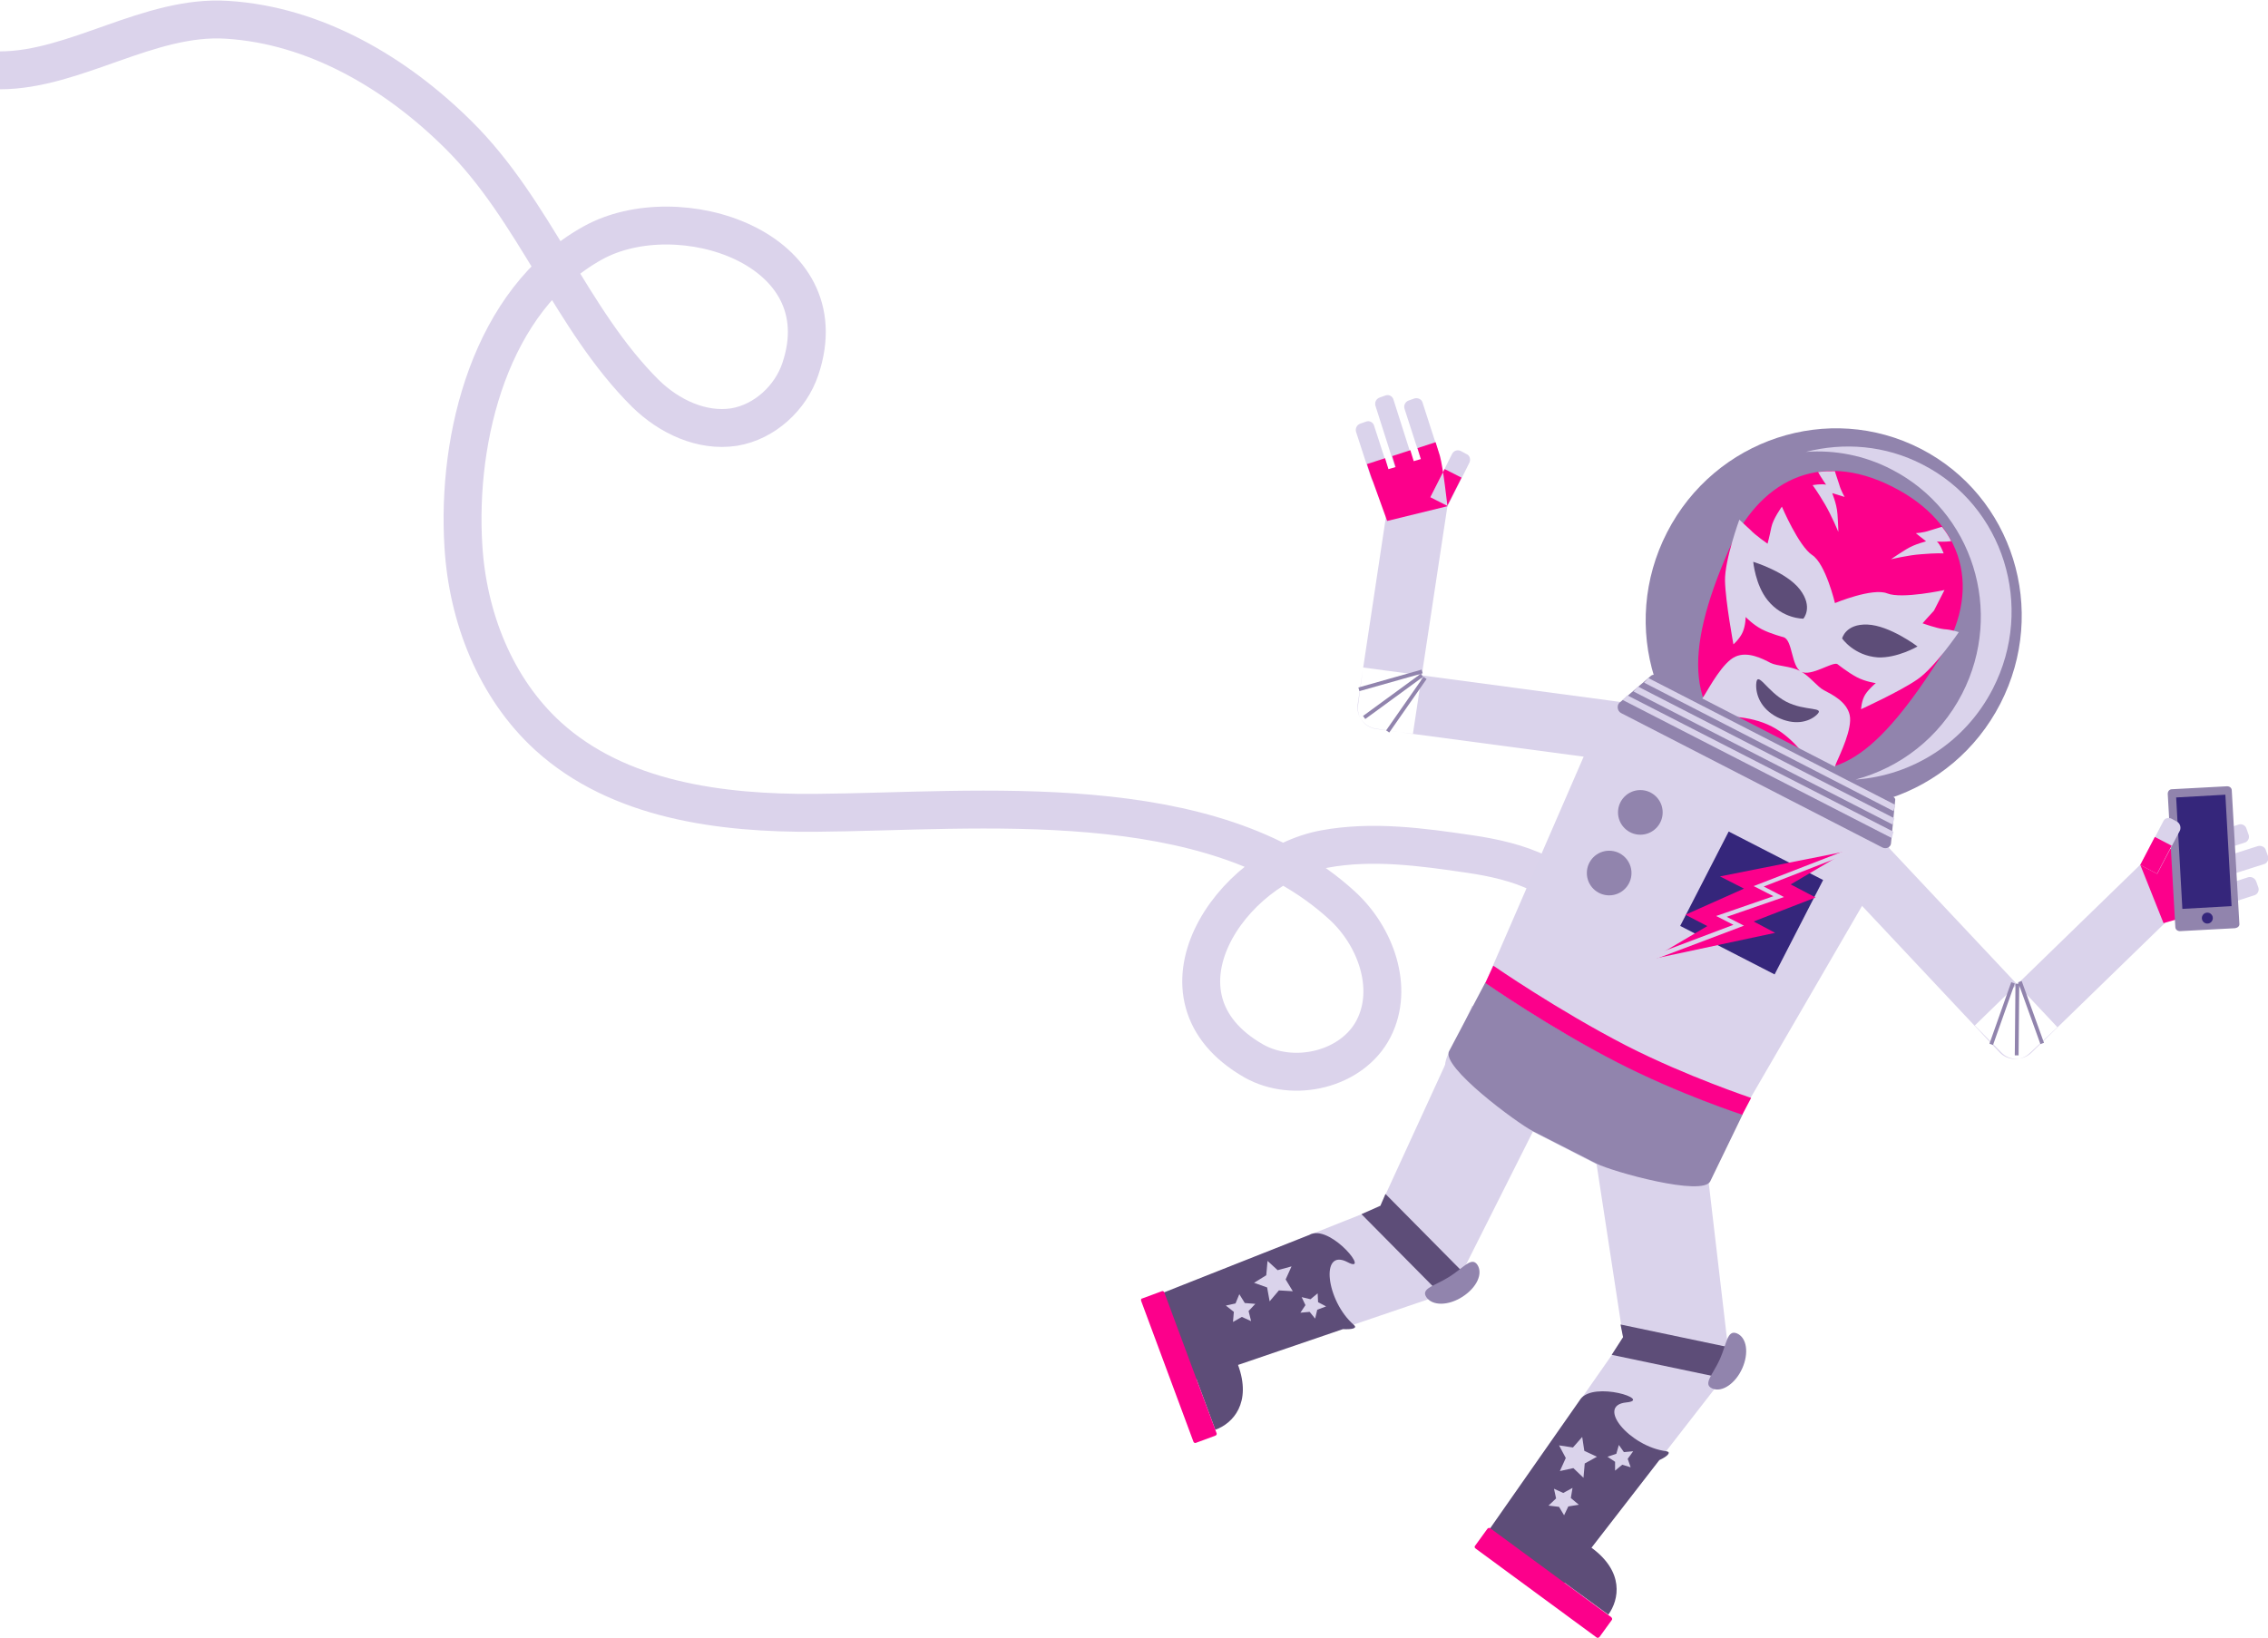 <svg version="1.2" baseProfile="tiny" xmlns="http://www.w3.org/2000/svg" viewBox="0 0 538.4 388.9"><path stroke="#DBD3EB" stroke-width="9" stroke-miterlimit="10" d="M375.3 218.9c-2.1-10.8-15.4-14.5-26.3-16.1-11.5-1.7-23.2-3.3-34.6-1.2-22.2 4.1-43.5 35-16.8 50.3 9.5 5.4 23.5 2.1 28.5-7.7 4.9-9.6.5-21.9-7.5-29.2-31.1-28.5-86.5-22.3-124.9-22-22.6.2-46.9-3-63.6-18.2-12.5-11.4-19.1-28.3-20.1-45.2-1.6-25.8 6.4-58.4 30.7-71.9 20.3-11.3 59 1.1 49.3 29.9-2.3 6.9-8.5 12.6-15.7 13.8-7.7 1.2-15.5-2.5-21.1-8-17.7-17.6-26.2-43.4-44.4-61.4-14.8-14.7-34-26-54.9-27.3-18.5-1.2-36.1 12-53.9 12" fill="none"/><path fill="#DAD3EB" d="M384.4 180.8l-57.7-7.7c-2.8-.4-4.7-2.9-4.3-5.7l1.2-8.9 62.7 8.4-1.9 13.9zM329.7 118.1l-7.4 49.1c-.4 2.8 1.5 5.3 4.2 5.8l8.9 1.3 8.2-54.1-13.9-2.1z"/><path fill="#9184AD" d="M322.467 163.245l15.012-4.243.245.866-15.012 4.243zM323.567 170.006l13.726-10.03.531.727-13.726 10.03zM329.055 173.426l8.869-12.712.738.515-8.869 12.712z"/><path fill="#DAD3EB" d="M324.3 100.1l-1.4.5c-.8.3-1.2 1.1-1 1.9l3.6 11.1c.3.8 1.1 1.2 1.9 1l1.4-.5c.8-.3 1.2-1.1 1-1.9l-3.6-11.1c-.2-.8-1.1-1.3-1.9-1zM348.1 107.8l-1.3-.7c-.8-.4-1.7-.1-2.1.7l-5.2 10.4 4.1 2.1 5.2-10.4c.4-.8.1-1.8-.7-2.1zM328.9 93.9l-1.4.5c-.8.3-1.2 1.1-1 1.9l4.9 15.4c.3.8 1.1 1.2 1.9 1l1.4-.5c.8-.3 1.2-1.1 1-1.9l-4.9-15.4c-.2-.8-1.1-1.3-1.9-1zM335.8 94.6l-1.4.5c-.8.3-1.2 1.1-1 1.9l4.1 12.7c.3.8 1.1 1.2 1.9 1l1.4-.5c.8-.3 1.2-1.1 1-1.9l-4.1-12.7c-.2-.8-1.1-1.2-1.9-1z"/><path fill="#FC008B" d="M343.6 120.2s-1-9.3-1.8-12l-1-3.2-4.3 1.4.8 2.6-1.7.5-.8-2.6-4.3 1.4.8 2.6-1.7.5-.8-2.6-4.3 1.4.9 2.7 3.9 10.8 14.3-3.5zM342.941 111.379l4.014 2.033-3.388 6.691-4.014-2.033z"/><path fill="#DAD3EB" d="M434.9 207.5l39.8 42.4c1.9 2 5.1 2.1 7.1.2l6.6-6.2-43.3-46.1-10.2 9.7zM517.8 215.4l-35.6 34.6c-2 1.9-5.2 1.9-7.1-.1l-6.3-6.4 39.3-38.2 9.7 10.1z"/><path fill="#9184AD" d="M484.376 247.921l-5.293-14.675.847-.305 5.293 14.675zM478.29 250.586l.161-17 .9.009-.161 17zM472.277 247.829l5.168-14.613.849.3-5.168 14.613z"/><path fill="#DAD3EB" d="M535.6 209.3l.5 1.4c.3.8-.2 1.7-1 1.9l-11.1 3.6c-.8.3-1.7-.2-1.9-1l-.5-1.4c-.3-.8.2-1.7 1-1.9l11.1-3.6c.8-.2 1.6.2 1.9 1zM537.9 201.9l.5 1.4c.3.8-.2 1.7-1 1.9l-15.4 4.9c-.8.3-1.7-.2-1.9-1l-.5-1.4c-.3-.8.2-1.7 1-1.9l15.4-4.9c.8-.2 1.7.2 1.9 1zM533.3 196.8l.5 1.4c.3.8-.2 1.7-1 1.9l-12.7 4.1c-.8.3-1.7-.2-1.9-1l-.5-1.4c-.3-.8.2-1.7 1-1.9l12.7-4.1c.8-.3 1.7.2 1.9 1z"/><path fill="#FC008B" d="M524.7 216l2.6-.8-1.4-4.3-2.6.8-.5-1.7 2.6-.8-1.4-4.3-2.6.8-.5-1.7 2.6-.8-1.4-4.3-3.2 1c-2.7.9-10.8 5.5-10.8 5.5l5.5 13.8 11.1-3.2z"/><path fill="#9184AD" d="M530.6 220.4l-13.1.7c-.6 0-1.1-.4-1.1-1l-1.8-31.6c0-.6.4-1.1 1-1.1l13.1-.7c.6 0 1.1.4 1.1 1l1.8 31.6c.1.6-.4 1-1 1.1z"/><path fill="#35267B" d="M516.597 189.351l11.682-.651 1.474 26.46-11.682.651z"/><circle fill="#35267B" cx="524" cy="218" r="1.3"/><path fill="#DAD3EB" d="M515.5 194.4l1.3.7c.7.4 1 1.3.7 2.1l-5.4 10.3-4-2.1 5.4-10.3c.3-.8 1.2-1.1 2-.7z"/><path fill="#FC008B" d="M512.059 207.46l-3.991-2.08 3.466-6.651 3.991 2.08z"/><ellipse transform="matrix(.889 .457 -.457 .889 115.231 -182.786)" fill="#9184AD" cx="435.5" cy="146.8" rx="44.5" ry="45.2"/><path fill-rule="evenodd" fill="#DAD3EB" d="M395.3 284.8l-48.2-24.7c-3.7-1.9-5.2-6.3-3.2-10l7.9-14.8 28.6-65.9c.7-1.6 2.7-2.5 4.2-1.7l62.6 32.2c1.5.8 1.9 3 1.1 4.4l-35 60.3-8.1 16.9c-1.6 3.7-6.2 5.2-9.9 3.3zM356.4 359.3l17.6 13 35.5-45.7-20-14.7z"/><path fill="#5D4D78" d="M395.6 344.6c-8.7-1.1-16.9-10.9-9.5-11.6 6.2-.6-7.7-5.1-10.9-.8l-.2.3-22.1 31.6 17.6 12.9.9-1.2 10.4 7.6c2.6-3.6 3.8-10.2-4-15.9l16.1-20.8c2-.9 2.9-1.9 1.7-2.1z"/><path fill-rule="evenodd" fill="#DAD3EB" d="M385.3 317.5l25.1 4.1-7.3-62.4-25.7 6.7z"/><path fill="#5D4D78" d="M382.6 321.7l26.2 5.5 1.6-7.3-25.7-5.4.6 3z"/><path fill="#9184AD" d="M408.3 322.7c-1.6 3.6-4.2 6-1.8 7 2.3 1 5.5-1.2 7.1-4.8 1.6-3.6 1.1-7.3-1.3-8.3-2.3-.9-2.4 2.5-4 6.1z"/><path fill="#DAD3EB" d="M371.3 359.8l1-2.1 2.5-.4-1.9-1.6.4-2.4-2.2 1.2-2.2-1 .5 2.3-1.8 1.7 2.5.3zM379.1 345.9l-3-1.4-.5-3.3-2.2 2.5-3.3-.5 1.6 3-1.4 3.1 3.2-.7 2.4 2.3.3-3.4zM387.1 348.4l-.7-2 1.3-1.8-2.2.2-1.2-1.7-.6 2.1-2.1.7 1.8 1.2v2.1l1.7-1.4z"/><path fill="#FC008B" d="M350.3 367.7l28.7 21.1c.2.2.5.1.7-.1l2.9-4c.2-.2.1-.5-.1-.7l-28.7-21.1c-.2-.2-.5-.1-.7.1l-2.9 4c-.2.2-.2.5.1.7z"/><path fill-rule="evenodd" fill="#DAD3EB" d="M280.6 305.3l7.6 20.5 54.7-18.6-8.6-23.3z"/><path fill="#5D4D78" d="M321.4 314.6c-6.6-5.7-8.1-18.4-1.5-14.9 5.5 2.9-3.6-8.5-8.6-6.7-.1 0-.2.1-.4.2l-35.9 14.2 7.6 20.5 1.4-.5 4.5 12.1c4.2-1.5 8.7-6.4 5.4-15.4l24.9-8.5c2.2.1 3.5-.2 2.6-1z"/><path fill-rule="evenodd" fill="#DAD3EB" d="M327.7 286.3l18.7 17.2 28.2-56.1-25.1-8.6z"/><path fill="#5D4D78" d="M323.2 288.3l18.8 19 5.3-5.2-18.4-18.6-1.2 2.8z"/><path fill="#9184AD" d="M344 303.2c-3.3 2.1-6.8 2.7-5.4 4.8 1.4 2.1 5.2 2.1 8.6-.1s4.9-5.5 3.5-7.6c-1.4-2-3.3.8-6.7 2.9z"/><path fill="#DAD3EB" d="M292.7 313.9l2.1-1.2 2.2 1-.6-2.4 1.6-1.7-2.5-.2-1.3-2.1-.9 2.2-2.3.5 1.9 1.5zM306.9 306.6l-1.7-2.8 1.4-3.1-3.3.9-2.4-2.2-.3 3.4-2.9 1.8 3.1 1.1.6 3.3 2.2-2.6zM312.2 313.1l.5-2.1 2.1-.8-1.9-1-.1-2.1-1.7 1.4-2.1-.5.9 1.9-1.2 1.8 2.2-.2z"/><path fill="#FC008B" d="M270.9 308.9l12.4 33.4c.1.3.4.4.6.3l4.6-1.7c.3-.1.4-.4.3-.6l-12.4-33.4c-.1-.3-.4-.4-.6-.3l-4.6 1.7c-.3 0-.4.3-.3.6zM460 157c-15.5 23.9-25.9 31-43.1 22.2-16.9-8.7-17.2-24-6.6-48.4 7-16.1 21.1-24.4 39.2-15.1 16.4 8.4 21.7 24.2 10.5 41.3z"/><path fill="#DAD3EB" d="M436.2 157.7s2.5 2 4.6 3.1c2.1 1.1 4.5 1.4 4.5 1.4s-1.6 1.3-2.5 2.7c-.9 1.4-1 3.5-1 3.5s9.4-4.3 13.4-7.1c4.1-2.8 9.8-11.2 9.8-11.2s-1.7-.6-3.5-.7c-1.8-.2-5.1-1.4-5.1-1.4s1.3-1.5 2.7-3l2.5-4.9s-10.1 2.2-13.6.8c-3.5-1.4-12.4 2.3-12.4 2.3s-2.2-9.3-5.4-11.4c-3.2-2.1-7.2-11.5-7.2-11.5s-2.1 2.9-2.5 4.9c-.4 2-.9 3.9-.9 3.9s-2.9-2-4.1-3.3l-2.6-2.4s-3.5 9.6-3.4 14.5c.1 4.9 2 15.1 2 15.1s1.5-1.3 2.2-2.9c.7-1.6.7-3.6.7-3.6s1.7 1.8 3.8 2.9c2.1 1.1 5.2 1.9 5.2 1.9 2.2.7 1.8 7 4.2 8.2s7.5-2.5 8.6-1.8zM420.3 157.4c-1.9-1-5.4-2.8-8.3-1.5-3 1.3-6.2 7.3-7.4 9.2-1.2 1.9-3.3 4.5-3.3 4.5s2 1.4 5.4.7c1.7-.3 8.5-.6 13.9 2.2 5.3 2.7 9.1 8.4 9.8 10 1.4 3.2 3.7 4 3.7 4s.9-3.2 1.8-5.3 3.9-8.2 3.2-11.4c-.7-3.2-4.2-4.9-6.1-5.9-1.6-.8-3.3-3.3-5.7-4.6-2.4-1.2-5.4-1.1-7-1.9z"/><path fill="#5D4D78" d="M431.2 169.8c-1.9 1.7-5.3 2.5-9.3.5-3.9-2-5.1-5.3-5-7.8.2-3.6 2.5 1.7 7.1 4.1 4.6 2.4 9.5 1.1 7.2 3.2z"/><path fill="#DAD3EB" d="M433.5 115.1c-1-.3-3.2.1-3.2.1s1.2 1.6 2.9 4.5c1.6 2.7 3.2 6.6 3.2 6.6s0-1.4-.2-4.2c-.2-2.8-1.4-5.1-1.2-5 .9.3 2.9.9 2.9.9s-.9-1.5-1.3-3c-.4-1.3-1-2.9-1-3.1-1.4 0-2.7 0-4 .2.7 1.3 1.9 3 1.9 3zM459.8 128.6s2 .1 3.4-.1c-.6-1.2-1.3-2.3-2.2-3.4-.5.1-1.9.6-3 .9-1.4.5-3.2.6-3.2.6s1.6 1.3 2.4 1.9c.2.1-2.4.5-4.8 2s-3.5 2.3-3.5 2.3 4.1-1 7.2-1.2c3.4-.3 5.3-.2 5.3-.2s-.8-2.2-1.6-2.8z"/><path fill="#5D4D78" d="M428.1 146.9s2.4-2.7-.8-6.9-11.1-6.6-11.1-6.6.5 5.5 3.4 9.1c3.6 4.5 8.5 4.4 8.5 4.4zM437.3 151.6s.8-3.5 6-3.3c5.3.2 11.9 5.2 11.9 5.2s-4.8 2.8-9.4 2.6c-5.7-.4-8.5-4.5-8.5-4.5z"/><path fill="#35267B" d="M410.375 197.443l22.415 11.516-11.516 22.415-22.415-11.516z"/><circle fill-rule="evenodd" fill="#9184AD" cx="389.4" cy="192.9" r="5.3"/><circle fill-rule="evenodd" fill="#9184AD" cx="382" cy="207.3" r="5.3"/><path fill-rule="evenodd" fill="#9184AD" d="M352.6 233.3l-8.6 16.3c-2 3.7 16.2 17.1 19.9 19l15.1 7.7c3.7 1.9 25.2 7.9 27 4.2l7.7-15.9s-15-4.9-29.6-12.4c-16.4-8.3-31.5-18.9-31.5-18.9z"/><path fill="#9184AD" d="M393.7 160.5l55.2 28.4c.6.3 1.1.6 1 1.1l-1 10.3c-.1.9-1.2 1.4-2.1.9l-62-31.9c-.9-.5-1-1.8-.4-2.4l7.6-6.5c.5-.3 1.1-.2 1.7.1z"/><path fill="#DAD3EB" d="M387.8 164.2l61.5 31.6.4-1.5-60.9-31.3zM385.2 166.2l63.9 32.8.4-1.5-63.2-32.4zM390.3 162.1l59.2 30.5.4-1.5-58.6-30.1zM456.4 110.3c-8.9-4.6-18.7-5.3-27.7-3 6.8-.5 13.9.8 20.4 4.2 19.2 9.9 26.7 33.7 16.7 53.2-5.4 10.5-14.8 17.6-25.3 20.4 13.3-.9 26-8.7 32.6-21.6 10-19.5 2.5-43.4-16.7-53.2z"/><path fill-rule="evenodd" fill="#FC008B" d="M438.5 202.1l-30.2 6 5.7 2.9-13.9 6.2 5.2 2.7-13.4 7.9 29.5-6.3-5.1-2.7 14.7-5.7-5.9-3.1z"/><path fill="#DBD3EB" d="M392.1 227.9c-.2 0-.4-.1-.5-.3-.1-.3 0-.5.3-.6l19.6-7.4-4.1-2.1 13.6-4.7-4.7-2.4 21.9-8.5c.3-.1.5 0 .6.3s0 .5-.3.6l-19.8 7.7 4.8 2.5-13.6 4.7 4.1 2.1-21.7 8.2c-.1-.1-.1-.1-.2-.1z"/><path fill-rule="evenodd" fill="#FC008B" d="M386.1 248.3c-16.3-8.4-31.6-19-31.6-19l-1.9 4.1s15.2 10.6 31.4 18.9c14.6 7.5 29.6 12.4 29.6 12.4l2.1-4c.1 0-15.1-5-29.6-12.4z"/></svg>